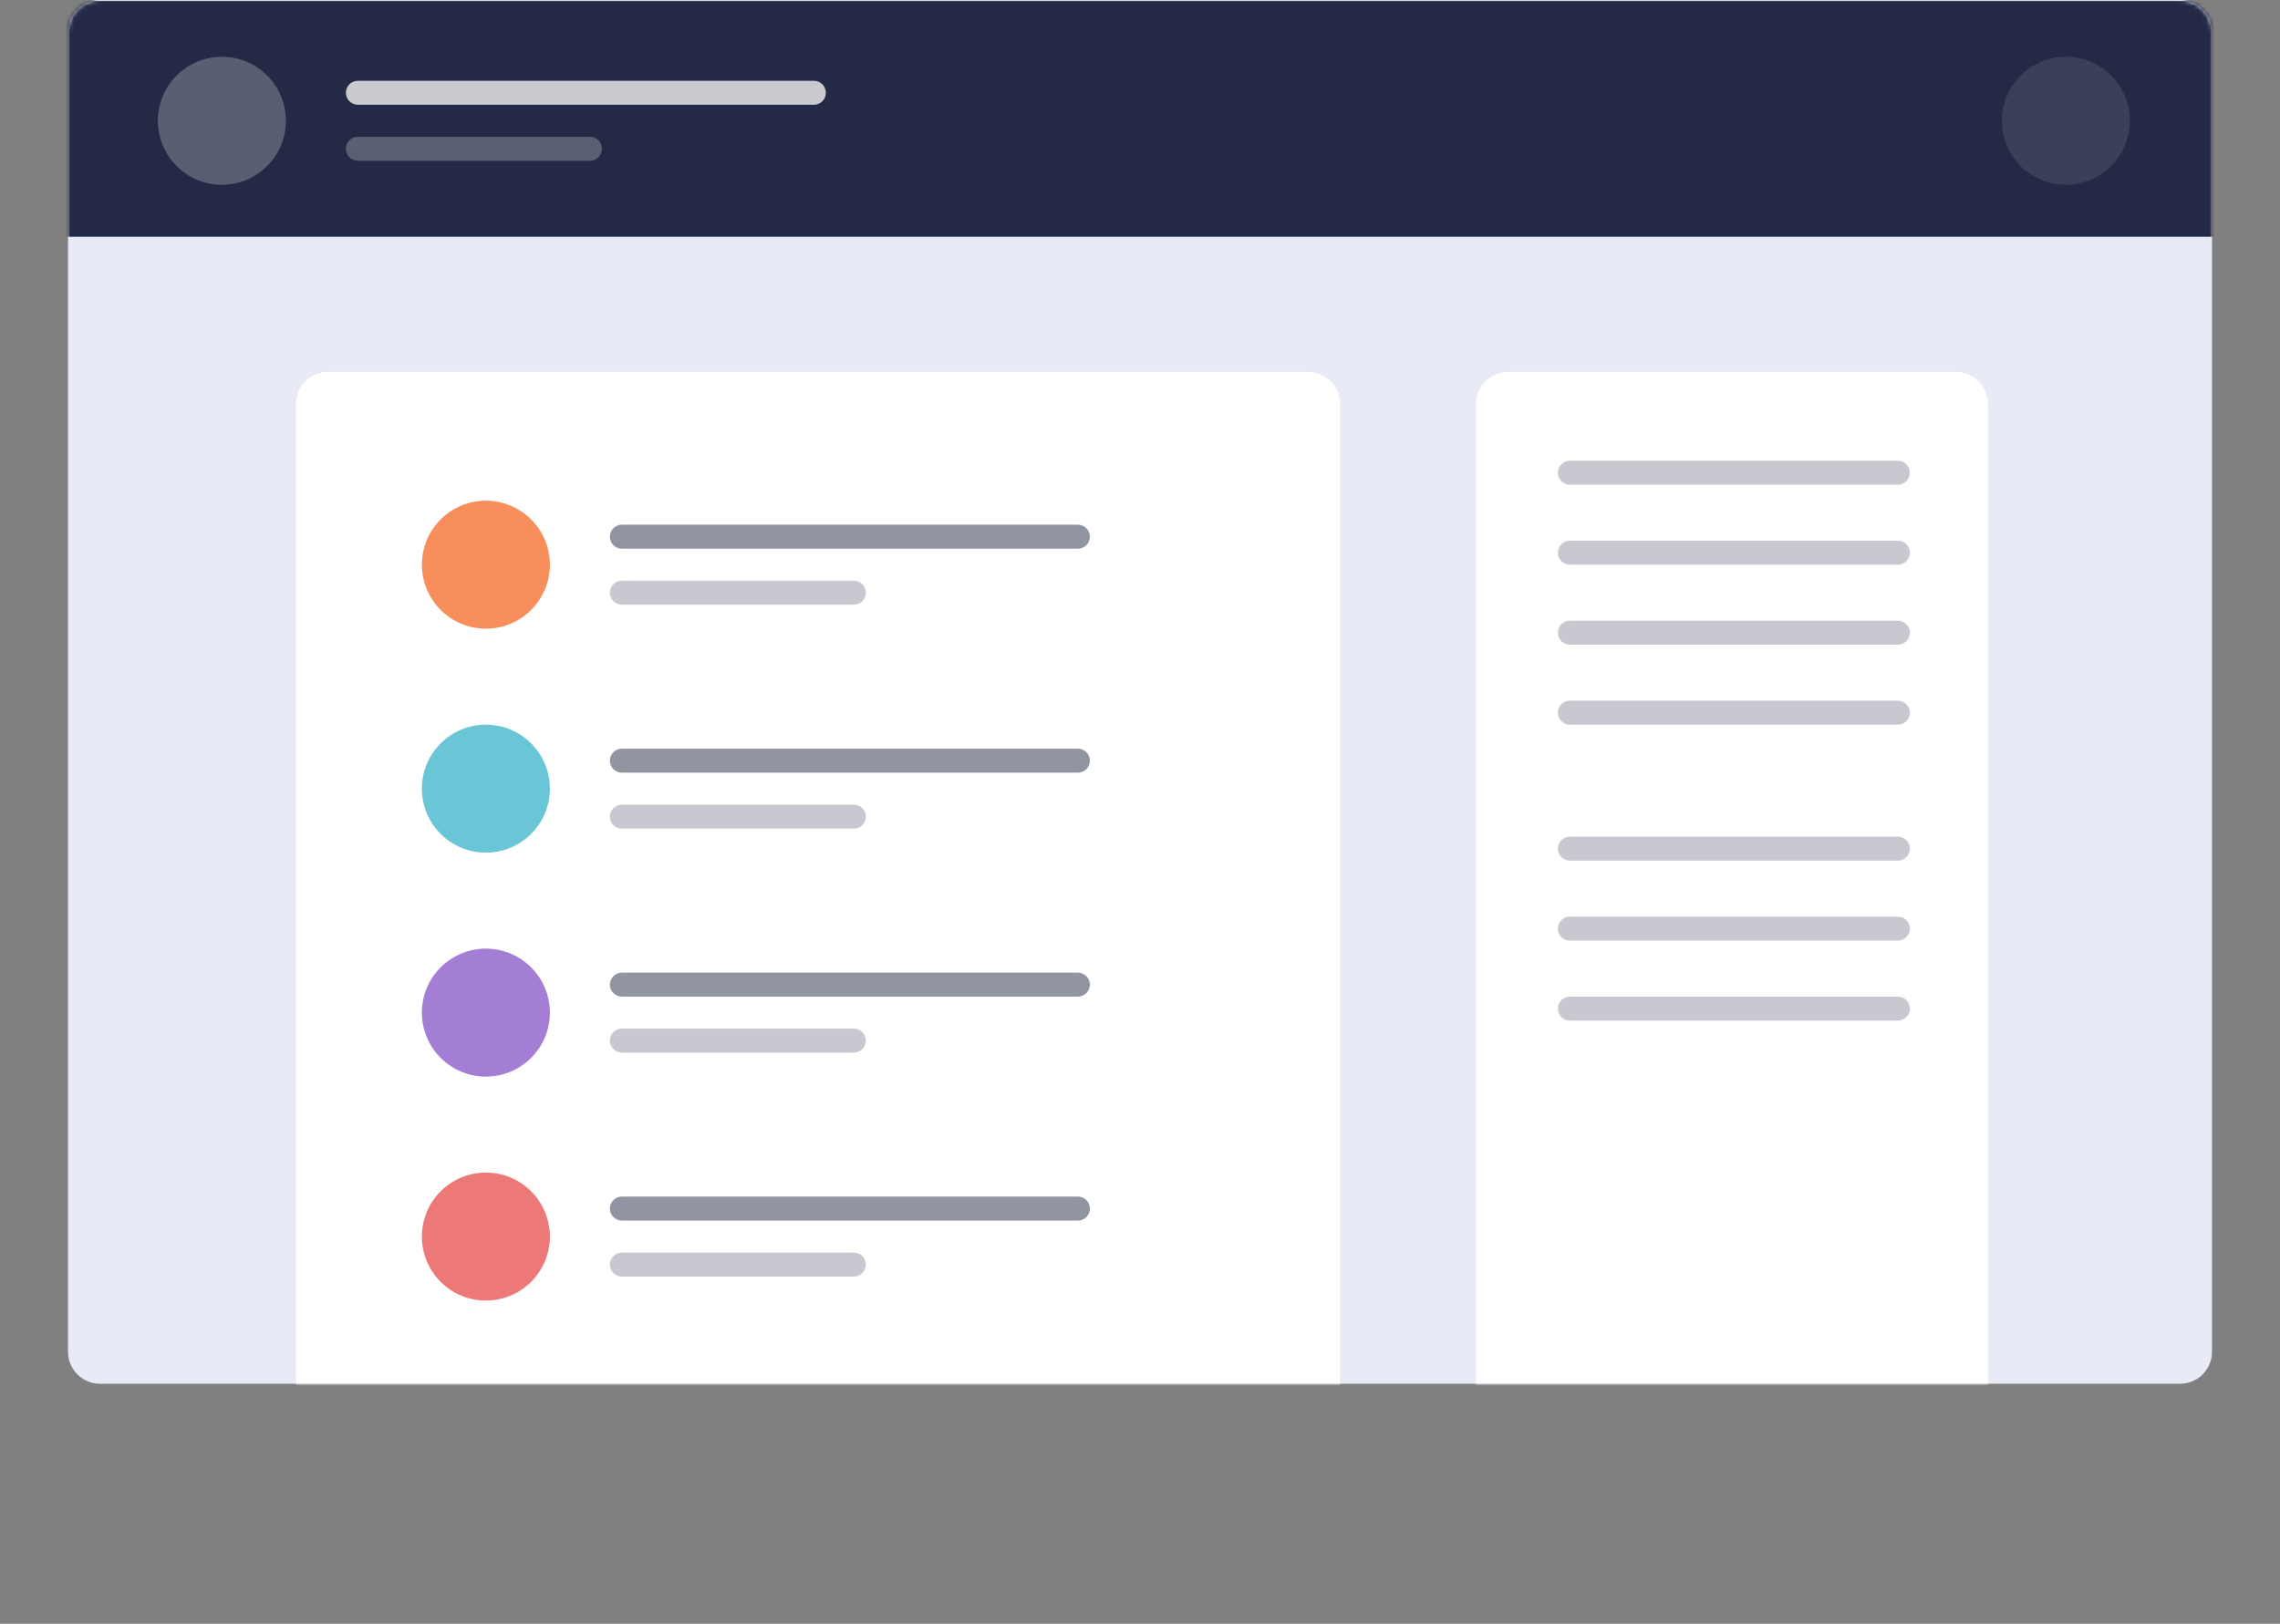 <svg width="570" height="406" viewBox="0 0 570 406" fill="none" xmlns="http://www.w3.org/2000/svg">
<rect x="0" y="0" width="570" height="406" fill="#808080" stroke="none"/>
<path d="M545 0H25C20.582 0 17 3.582 17 8V338C17 342.418 20.582 346 25 346H545C549.418 346 553 342.418 553 338V8C553 3.582 549.418 0 545 0Z" fill="#E8EAF6"/>
<mask id="mask0_56_192" style="mask-type:luminance" maskUnits="userSpaceOnUse" x="17" y="0" width="536" height="346">
<path d="M545 0H25C20.582 0 17 3.582 17 8V338C17 342.418 20.582 346 25 346H545C549.418 346 553 342.418 553 338V8C553 3.582 549.418 0 545 0Z" fill="white"/>
</mask>
<g mask="url(#mask0_56_192)">
<path fill-rule="evenodd" clip-rule="evenodd" d="M13.47 0.197H560.47V59.197H13.47V0.197Z" fill="#242A45"/>
<path opacity="0.245" d="M55.47 46.197C64.306 46.197 71.47 39.033 71.47 30.197C71.47 21.36 64.306 14.197 55.47 14.197C46.633 14.197 39.47 21.36 39.47 30.197C39.47 39.033 46.633 46.197 55.47 46.197Z" fill="white"/>
<path opacity="0.104" d="M516.47 46.197C525.306 46.197 532.47 39.033 532.47 30.197C532.47 21.36 525.306 14.197 516.47 14.197C507.633 14.197 500.47 21.36 500.47 30.197C500.47 39.033 507.633 46.197 516.47 46.197Z" fill="white"/>
<path opacity="0.75" d="M203.47 20.197H89.47C87.813 20.197 86.47 21.54 86.47 23.197C86.47 24.854 87.813 26.197 89.47 26.197H203.47C205.127 26.197 206.47 24.854 206.47 23.197C206.47 21.54 205.127 20.197 203.47 20.197Z" fill="white"/>
<path opacity="0.25" d="M147.47 34.197H89.47C87.813 34.197 86.47 35.54 86.47 37.197C86.47 38.854 87.813 40.197 89.47 40.197H147.47C149.127 40.197 150.47 38.854 150.47 37.197C150.47 35.54 149.127 34.197 147.47 34.197Z" fill="white"/>
</g>
<mask id="mask1_56_192" style="mask-type:luminance" maskUnits="userSpaceOnUse" x="17" y="0" width="536" height="346">
<path d="M545 0H25C20.582 0 17 3.582 17 8V338C17 342.418 20.582 346 25 346H545C549.418 346 553 342.418 553 338V8C553 3.582 549.418 0 545 0Z" fill="white"/>
</mask>
<g mask="url(#mask1_56_192)">
<path d="M327 93H82C77.582 93 74 96.582 74 101V401C74 405.418 77.582 409 82 409H327C331.418 409 335 405.418 335 401V101C335 96.582 331.418 93 327 93Z" fill="white"/>
<path d="M489 93H377C372.582 93 369 96.582 369 101V401C369 405.418 372.582 409 377 409H489C493.418 409 497 405.418 497 401V101C497 96.582 493.418 93 489 93Z" fill="white"/>
<path opacity="0.5" d="M269.47 131.197H155.47C153.813 131.197 152.47 132.54 152.47 134.197C152.47 135.854 153.813 137.197 155.47 137.197H269.47C271.127 137.197 272.47 135.854 272.47 134.197C272.47 132.54 271.127 131.197 269.47 131.197Z" fill="#242A45"/>
</g>
<path d="M121.47 157.197C130.307 157.197 137.47 150.033 137.47 141.197C137.47 132.36 130.307 125.197 121.47 125.197C112.633 125.197 105.47 132.36 105.47 141.197C105.47 150.033 112.633 157.197 121.47 157.197Z" fill="#F98E5D"/>
<path opacity="0.25" d="M474.47 115.197H392.47C390.813 115.197 389.47 116.54 389.47 118.197C389.47 119.854 390.813 121.197 392.47 121.197H474.47C476.127 121.197 477.47 119.854 477.47 118.197C477.47 116.54 476.127 115.197 474.47 115.197Z" fill="#242A45"/>
<path opacity="0.25" d="M474.47 135.197H392.47C390.813 135.197 389.47 136.54 389.47 138.197C389.47 139.854 390.813 141.197 392.47 141.197H474.47C476.127 141.197 477.47 139.854 477.47 138.197C477.47 136.54 476.127 135.197 474.47 135.197Z" fill="#242A45"/>
<path opacity="0.25" d="M474.47 155.197H392.47C390.813 155.197 389.47 156.54 389.47 158.197C389.47 159.854 390.813 161.197 392.47 161.197H474.47C476.127 161.197 477.47 159.854 477.47 158.197C477.47 156.54 476.127 155.197 474.47 155.197Z" fill="#242A45"/>
<path opacity="0.25" d="M474.47 175.197H392.47C390.813 175.197 389.47 176.54 389.47 178.197C389.47 179.854 390.813 181.197 392.47 181.197H474.47C476.127 181.197 477.47 179.854 477.47 178.197C477.47 176.54 476.127 175.197 474.47 175.197Z" fill="#242A45"/>
<path opacity="0.25" d="M474.47 209.197H392.47C390.813 209.197 389.47 210.54 389.47 212.197C389.47 213.854 390.813 215.197 392.47 215.197H474.47C476.127 215.197 477.47 213.854 477.47 212.197C477.47 210.54 476.127 209.197 474.47 209.197Z" fill="#242A45"/>
<path opacity="0.25" d="M474.47 229.197H392.47C390.813 229.197 389.47 230.54 389.47 232.197C389.47 233.854 390.813 235.197 392.47 235.197H474.47C476.127 235.197 477.47 233.854 477.47 232.197C477.47 230.54 476.127 229.197 474.47 229.197Z" fill="#242A45"/>
<path opacity="0.25" d="M474.47 249.197H392.47C390.813 249.197 389.47 250.54 389.47 252.197C389.47 253.854 390.813 255.197 392.47 255.197H474.47C476.127 255.197 477.47 253.854 477.47 252.197C477.47 250.54 476.127 249.197 474.47 249.197Z" fill="#242A45"/>
<path opacity="0.25" d="M213.47 145.197H155.47C153.813 145.197 152.47 146.54 152.47 148.197C152.47 149.854 153.813 151.197 155.47 151.197H213.47C215.127 151.197 216.47 149.854 216.47 148.197C216.47 146.54 215.127 145.197 213.47 145.197Z" fill="#242A45"/>
<path d="M121.47 213.197C130.307 213.197 137.47 206.033 137.47 197.197C137.47 188.36 130.307 181.197 121.47 181.197C112.633 181.197 105.47 188.36 105.47 197.197C105.47 206.033 112.633 213.197 121.47 213.197Z" fill="#6AC6D6"/>
<path opacity="0.5" d="M269.47 187.197H155.47C153.813 187.197 152.47 188.54 152.47 190.197C152.47 191.854 153.813 193.197 155.47 193.197H269.47C271.127 193.197 272.47 191.854 272.47 190.197C272.47 188.54 271.127 187.197 269.47 187.197Z" fill="#242A45"/>
<path opacity="0.25" d="M213.47 201.197H155.47C153.813 201.197 152.47 202.54 152.47 204.197C152.47 205.854 153.813 207.197 155.47 207.197H213.47C215.127 207.197 216.47 205.854 216.47 204.197C216.47 202.54 215.127 201.197 213.47 201.197Z" fill="#242A45"/>
<path d="M121.47 269.197C130.307 269.197 137.47 262.033 137.47 253.197C137.47 244.36 130.307 237.197 121.47 237.197C112.633 237.197 105.47 244.36 105.47 253.197C105.47 262.033 112.633 269.197 121.47 269.197Z" fill="#A47ED4"/>
<path opacity="0.5" d="M269.47 243.197H155.47C153.813 243.197 152.47 244.54 152.47 246.197C152.47 247.854 153.813 249.197 155.47 249.197H269.47C271.127 249.197 272.47 247.854 272.47 246.197C272.47 244.54 271.127 243.197 269.47 243.197Z" fill="#242A45"/>
<path opacity="0.25" d="M213.47 257.197H155.47C153.813 257.197 152.47 258.54 152.47 260.197C152.47 261.854 153.813 263.197 155.47 263.197H213.47C215.127 263.197 216.47 261.854 216.47 260.197C216.47 258.54 215.127 257.197 213.47 257.197Z" fill="#242A45"/>
<path d="M121.47 325.197C130.307 325.197 137.47 318.033 137.47 309.197C137.47 300.36 130.307 293.197 121.47 293.197C112.633 293.197 105.47 300.36 105.47 309.197C105.47 318.033 112.633 325.197 121.47 325.197Z" fill="#EC7878"/>
<path opacity="0.5" d="M269.47 299.197H155.47C153.813 299.197 152.47 300.54 152.47 302.197C152.47 303.854 153.813 305.197 155.47 305.197H269.47C271.127 305.197 272.47 303.854 272.47 302.197C272.47 300.54 271.127 299.197 269.47 299.197Z" fill="#242A45"/>
<path opacity="0.25" d="M213.47 313.197H155.47C153.813 313.197 152.47 314.54 152.47 316.197C152.47 317.854 153.813 319.197 155.47 319.197H213.47C215.127 319.197 216.47 317.854 216.47 316.197C216.47 314.54 215.127 313.197 213.47 313.197Z" fill="#242A45"/>
</svg>

